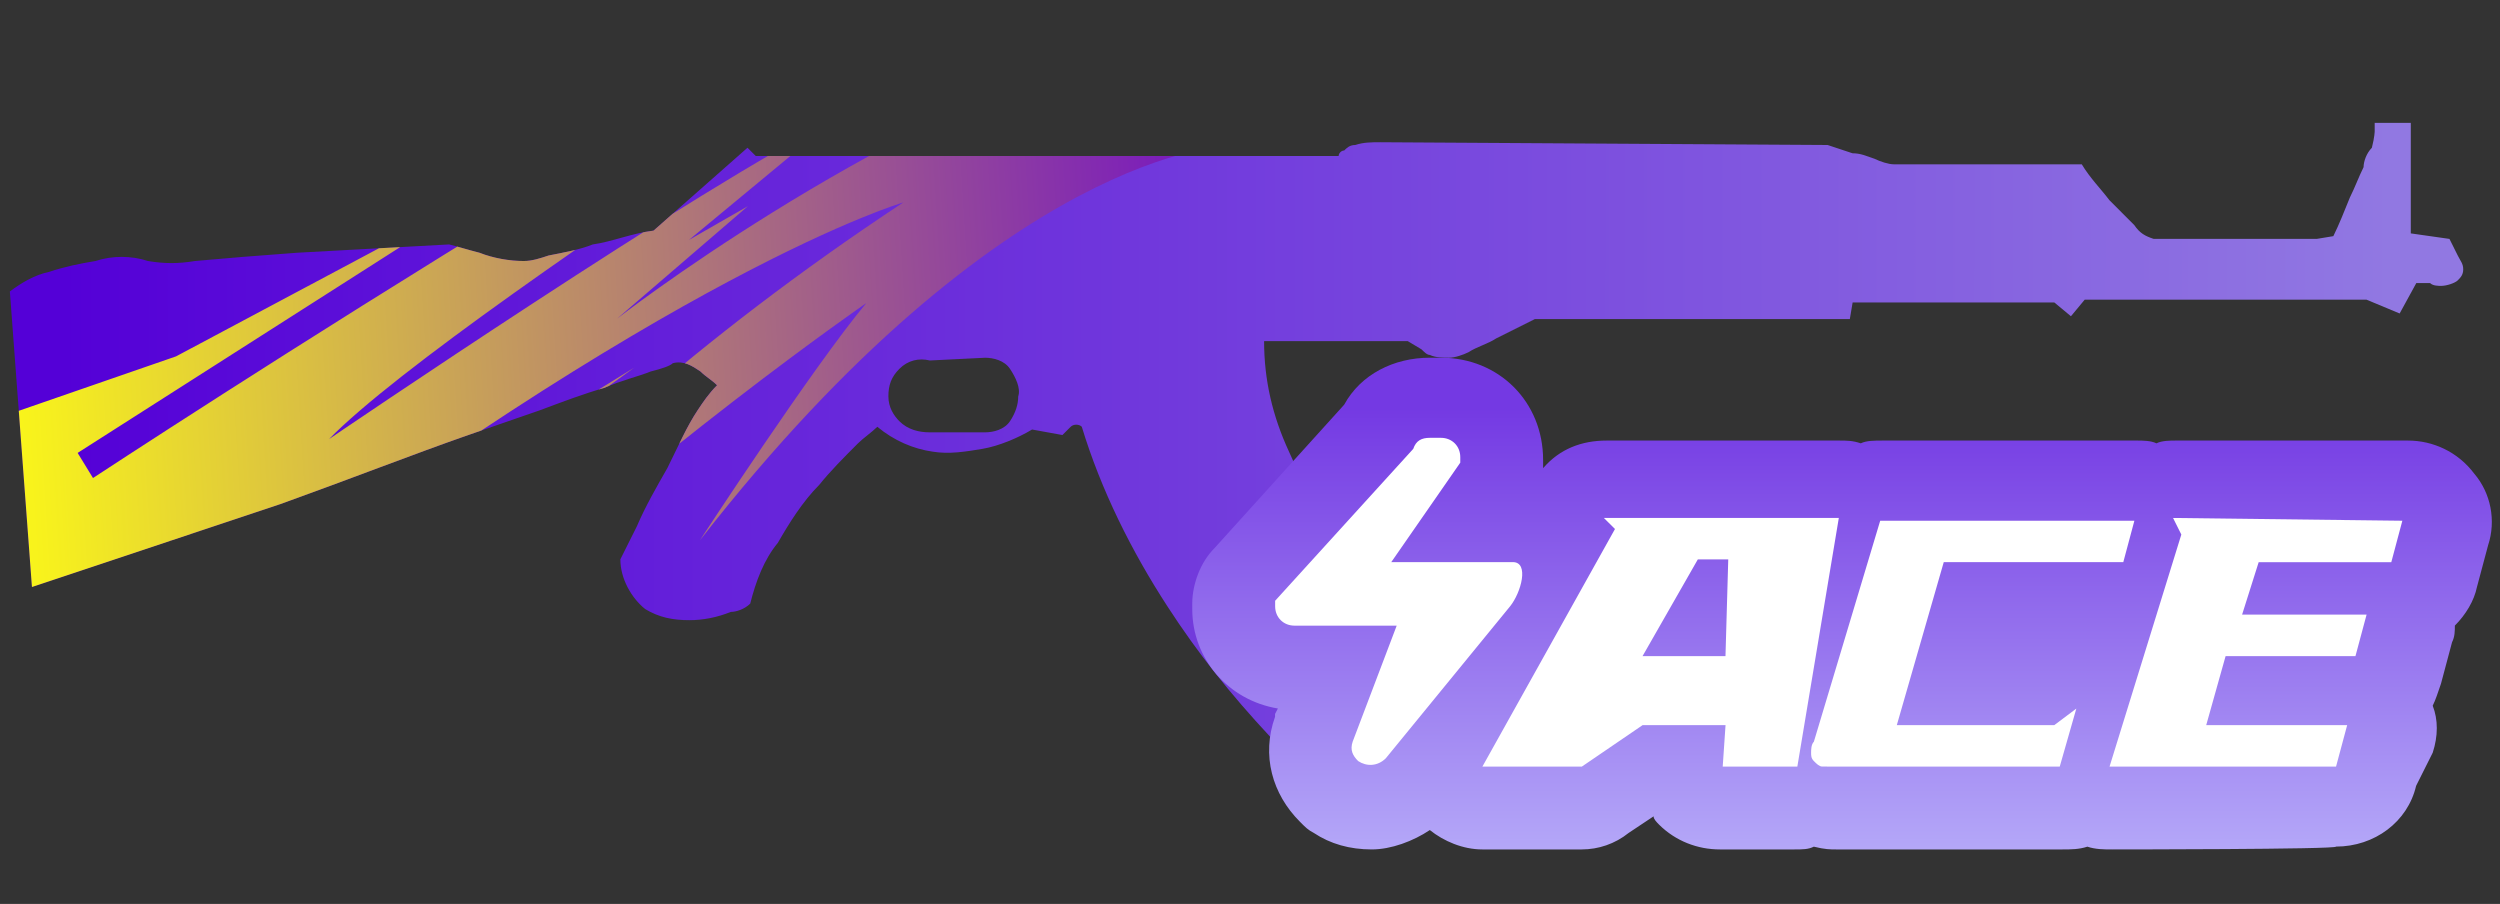 <?xml version="1.0" encoding="utf-8"?>
<!-- Generator: Adobe Illustrator 16.0.0, SVG Export Plug-In . SVG Version: 6.00 Build 0)  -->
<!DOCTYPE svg PUBLIC "-//W3C//DTD SVG 1.1//EN" "http://www.w3.org/Graphics/SVG/1.1/DTD/svg11.dtd">
<svg version="1.1" id="图层_1" xmlns="http://www.w3.org/2000/svg" xmlns:xlink="http://www.w3.org/1999/xlink" x="0px" y="0px"
	 width="88.5px" height="32px" viewBox="0 0 88.5 32" enable-background="new 0 0 88.5 32" xml:space="preserve">
<rect x="0" y="0" width="88.5" height="32" fill="#333333" stroke="none"/>
<linearGradient id="shape_1_" gradientUnits="userSpaceOnUse" x1="-1504.821" y1="-312.199" x2="-1422.323" y2="-312.199" gradientTransform="matrix(1 0 0 1 1507 329.214)">
	<stop  offset="0" style="stop-color:#5400D7"/>
	<stop  offset="1" style="stop-color:#9178E2"/>
</linearGradient>
<path id="shape" fill="url(#shape_1_)" d="M34.871,12.664L34.871,12.664c0.295,0,0.686,0.097,0.881,0.391
	c0.195,0.293,0.391,0.685,0.293,0.978c0,0.294-0.098,0.587-0.293,0.88s-0.586,0.392-0.881,0.392h-1.955
	c-0.392,0-0.783-0.099-1.076-0.392c-0.195-0.195-0.391-0.488-0.391-0.88c0-0.392,0.098-0.685,0.391-0.978
	c0.293-0.294,0.685-0.391,1.076-0.294L34.871,12.664z M84.064,4.35v0.294c0,0,0,0.196-0.1,0.587
	c-0.193,0.195-0.293,0.488-0.293,0.685C83.479,6.307,83.38,6.6,83.186,6.991C82.99,7.48,82.793,7.969,82.6,8.36l-0.588,0.097h-5.771
	c-0.294-0.097-0.489-0.195-0.687-0.488c-0.293-0.293-0.588-0.587-0.88-0.881c-0.294-0.391-0.685-0.781-0.979-1.271h-6.65
	c-0.193,0-0.486-0.098-0.686-0.196c-0.293-0.098-0.487-0.195-0.78-0.195c-0.294-0.098-0.588-0.195-0.88-0.293L48.855,5.035
	c-0.293,0-0.586,0-0.879,0.098c-0.195,0-0.293,0.098-0.393,0.195c-0.1,0-0.195,0.098-0.195,0.195H26.755L26.461,5.23l-3.325,2.934
	c-0.783,0.098-1.467,0.393-2.151,0.489c-0.489,0.195-1.076,0.294-1.565,0.392c-0.293,0.098-0.587,0.195-0.88,0.195
	c-0.489,0-1.076-0.098-1.565-0.293c-0.391-0.099-0.685-0.195-1.076-0.294L10.52,8.947C9.15,9.045,7.977,9.143,6.901,9.24
	c-0.587,0.098-1.076,0.098-1.663,0c-0.586-0.195-1.271-0.195-1.858,0C2.793,9.338,2.304,9.436,1.718,9.631
	C1.229,9.73,0.74,10.023,0.349,10.317L1.131,20.78l8.802-2.937c2.445-0.879,4.694-1.76,6.65-2.444l2.542-0.88
	c0.783-0.294,1.564-0.588,2.249-0.782c0.685-0.294,1.174-0.392,1.663-0.587c0.392-0.098,0.685-0.196,0.783-0.294
	c0.391-0.098,0.685,0.098,0.977,0.294c0.197,0.195,0.392,0.293,0.587,0.488c-0.293,0.293-0.489,0.587-0.685,0.881
	c-0.391,0.586-0.685,1.271-1.076,2.054c-0.392,0.685-0.783,1.367-1.076,2.054c-0.196,0.394-0.391,0.782-0.586,1.173
	c0,0.686,0.391,1.369,0.88,1.762c0.489,0.295,0.979,0.392,1.565,0.392c0.488,0,0.978-0.097,1.467-0.293
	c0.196,0,0.489-0.099,0.685-0.293c0.196-0.783,0.489-1.565,0.978-2.152c0.392-0.685,0.88-1.467,1.467-2.054
	c0.391-0.488,0.88-0.978,1.369-1.467c0.195-0.194,0.489-0.391,0.685-0.587c0.587,0.489,1.271,0.782,1.956,0.88
	c0.587,0.098,1.174,0,1.761-0.098c0.587-0.099,1.271-0.39,1.761-0.685L37.61,15.4c0.098-0.097,0.195-0.195,0.293-0.293
	c0.099-0.098,0.294-0.098,0.392,0c0.684,2.249,1.76,4.4,3.031,6.357c1.076,1.663,2.25,3.129,3.619,4.597
	c1.271,1.369,2.738,2.543,4.205,3.619c0.685-0.979,1.174-1.957,1.662-2.738c0.487-0.588,0.881-1.271,1.174-1.957
	c0.195-0.293,0.393-0.586,0.685-0.879c-1.761-1.174-3.323-2.642-4.692-4.305c-0.979-1.173-1.762-2.445-2.349-3.813
	c-0.587-1.271-0.881-2.543-0.881-3.912h5.086l0.489,0.293c0.098,0.098,0.195,0.196,0.293,0.196c0.195,0.098,0.488,0.098,0.685,0.098
	c0.197,0,0.489-0.098,0.685-0.196c0.296-0.195,0.687-0.293,0.979-0.488l1.37-0.685h11.148l0.099-0.587h7.14l0.588,0.488l0.487-0.586
	h9.978l1.172,0.488l0.589-1.076h0.489c0.098,0.099,0.293,0.099,0.392,0.099c0.194,0,0.487-0.099,0.586-0.195
	c0.099-0.099,0.194-0.196,0.194-0.392c0-0.196-0.096-0.293-0.194-0.489c-0.099-0.196-0.194-0.392-0.293-0.587l-1.369-0.195V4.35l0,0
	H84.064L84.064,4.35L84.064,4.35z"/>
<linearGradient id="shape2_2_" gradientUnits="userSpaceOnUse" x1="-1441.793" y1="-299.144" x2="-1441.793" y2="-314.783" gradientTransform="matrix(1 0 0 1 1507 329.214)">
	<stop  offset="0" style="stop-color:#B4A7F8"/>
	<stop  offset="1" style="stop-color:#7439E3"/>
</linearGradient>
<path id="shape2_1_" fill="url(#shape2_2_)" d="M74.773,30.07c-0.293,0-0.588,0-0.881-0.098c-0.293,0.098-0.586,0.098-0.879,0.098
	h-8.021c-0.195,0-0.393,0-0.783-0.098c-0.193,0.098-0.393,0.098-0.686,0.098h-2.641c-0.783,0-1.563-0.293-2.152-0.879
	c-0.098-0.101-0.193-0.196-0.193-0.293l-0.88,0.586c-0.488,0.391-1.076,0.586-1.663,0.586h-3.521c-0.686,0-1.369-0.293-1.857-0.686
	c-0.586,0.393-1.369,0.686-2.055,0.686c-0.781,0-1.467-0.195-2.055-0.586c-0.195-0.1-0.293-0.195-0.488-0.394
	c-0.979-0.978-1.37-2.347-0.881-3.716v-0.1l0.1-0.193c-1.76-0.293-3.031-1.762-3.031-3.521v-0.193c0-0.686,0.294-1.471,0.782-1.957
	l4.597-5.085c0.586-1.076,1.762-1.662,3.031-1.662h0.392c2.056,0,3.618,1.563,3.618,3.617v0.294c0.588-0.685,1.369-0.978,2.25-0.978
	h8.216c0.292,0,0.488,0,0.781,0.098c0.194-0.098,0.487-0.098,0.782-0.098h8.996c0.195,0,0.49,0,0.687,0.098
	c0.195-0.098,0.489-0.098,0.687-0.098h8.215c0.881,0,1.761,0.391,2.348,1.171c0.587,0.687,0.781,1.664,0.489,2.543l-0.392,1.469
	c-0.1,0.486-0.394,0.979-0.783,1.367c0,0.196,0,0.394-0.099,0.588l-0.392,1.469c-0.1,0.293-0.196,0.587-0.293,0.779
	c0.193,0.49,0.193,1.076,0,1.664l-0.588,1.174c-0.295,1.271-1.469,2.15-2.838,2.15C82.793,30.07,74.773,30.07,74.773,30.07z"/>
<path id="ACE" fill="#FFFFFF" d="M49.443,22.148h-3.617c-0.393,0-0.686-0.293-0.686-0.686c0-0.097,0-0.097,0-0.195l4.889-5.377
	c0.099-0.293,0.295-0.391,0.588-0.391h0.392c0.392,0,0.685,0.292,0.685,0.684c0,0.098,0,0.195,0,0.195l-2.443,3.521h4.305
	c0.586,0,0.293,1.078-0.099,1.565l-4.399,5.379c-0.295,0.293-0.687,0.293-0.979,0.099c-0.195-0.195-0.293-0.392-0.195-0.686
	L49.443,22.148L49.443,22.148L49.443,22.148z M56.777,18.336l0.393,0.391l-4.693,8.41h3.521l2.15-1.467h2.936l-0.1,1.467h2.642
	l1.468-8.801H56.777L56.777,18.336z M61.18,19.803l-0.098,3.424h-2.936l1.957-3.424H61.18L61.18,19.803z M64.896,27.137h8.019
	l0.587-2.053l-0.781,0.586h-5.574l1.662-5.771h6.356l0.392-1.465h-8.998l-2.348,7.822c-0.098,0.1-0.098,0.294-0.098,0.393
	s0,0.195,0.098,0.293c0.098,0.1,0.196,0.194,0.294,0.194C64.701,27.137,64.798,27.137,64.896,27.137L64.896,27.137L64.896,27.137z
	 M76.926,18.336l0.293,0.587l-2.541,8.214h8.018l0.394-1.467H78.1l0.686-2.443h4.597l0.394-1.469H79.37l0.587-1.857h4.695
	l0.391-1.467L76.926,18.336L76.926,18.336z"/>
<g id="group">
	<g>
		<g>
			<g>
				<g>
					<defs>
						<path id="SVGID_1_" d="M34.871,12.664L34.871,12.664c0.295,0,0.686,0.097,0.881,0.391c0.195,0.293,0.391,0.685,0.293,0.978
							c0,0.294-0.098,0.587-0.293,0.88s-0.586,0.392-0.881,0.392h-1.955c-0.392,0-0.783-0.099-1.076-0.392
							c-0.195-0.195-0.391-0.488-0.391-0.88c0-0.392,0.098-0.685,0.391-0.978c0.293-0.294,0.685-0.391,1.076-0.294L34.871,12.664z
							 M84.064,4.35v0.294c0,0,0,0.196-0.1,0.587c-0.193,0.195-0.293,0.488-0.293,0.685C83.479,6.307,83.38,6.6,83.186,6.991
							C82.99,7.48,82.793,7.969,82.6,8.36l-0.588,0.097h-5.771c-0.294-0.097-0.489-0.195-0.687-0.488
							c-0.293-0.293-0.588-0.587-0.88-0.881c-0.294-0.391-0.685-0.781-0.979-1.271h-6.65c-0.193,0-0.486-0.098-0.686-0.196
							c-0.293-0.098-0.487-0.195-0.78-0.195c-0.294-0.098-0.588-0.195-0.88-0.293L48.855,5.035c-0.293,0-0.586,0-0.879,0.098
							c-0.195,0-0.293,0.098-0.393,0.195c-0.1,0-0.195,0.098-0.195,0.195H26.755L26.461,5.23l-3.325,2.934
							c-0.783,0.098-1.467,0.393-2.151,0.489c-0.489,0.195-1.076,0.294-1.565,0.392c-0.293,0.098-0.587,0.195-0.88,0.195
							c-0.489,0-1.076-0.098-1.565-0.293c-0.391-0.099-0.685-0.195-1.076-0.294L10.52,8.947C9.15,9.045,7.977,9.143,6.901,9.24
							c-0.587,0.098-1.076,0.098-1.663,0c-0.586-0.195-1.271-0.195-1.858,0C2.793,9.338,2.304,9.436,1.718,9.631
							C1.229,9.73,0.74,10.023,0.349,10.317L1.131,20.78l8.802-2.937c2.445-0.879,4.694-1.76,6.65-2.444l2.542-0.88
							c0.783-0.294,1.564-0.588,2.249-0.782c0.685-0.294,1.174-0.392,1.663-0.587c0.392-0.098,0.685-0.196,0.783-0.294
							c0.391-0.098,0.685,0.098,0.977,0.294c0.197,0.195,0.392,0.293,0.587,0.488c-0.293,0.293-0.489,0.587-0.685,0.881
							c-0.391,0.586-0.685,1.271-1.076,2.054c-0.392,0.685-0.783,1.367-1.076,2.054c-0.196,0.394-0.391,0.782-0.586,1.173
							c0,0.686,0.391,1.369,0.88,1.762c0.489,0.295,0.979,0.392,1.565,0.392c0.488,0,0.978-0.097,1.467-0.293
							c0.196,0,0.489-0.099,0.685-0.293c0.196-0.783,0.489-1.565,0.978-2.152c0.392-0.685,0.88-1.467,1.467-2.054
							c0.391-0.488,0.88-0.978,1.369-1.467c0.195-0.194,0.489-0.391,0.685-0.587c0.587,0.489,1.271,0.782,1.956,0.88
							c0.587,0.098,1.174,0,1.761-0.098c0.587-0.099,1.271-0.39,1.761-0.685L37.61,15.4c0.098-0.097,0.195-0.195,0.293-0.293
							c0.099-0.098,0.294-0.098,0.392,0c0.684,2.249,1.76,4.4,3.031,6.357c1.076,1.663,2.25,3.129,3.619,4.597
							c1.271,1.369,2.738,2.543,4.205,3.619c0.685-0.979,1.174-1.957,1.662-2.738c0.487-0.588,0.881-1.271,1.174-1.957
							c0.195-0.293,0.393-0.586,0.685-0.879c-1.761-1.174-3.323-2.642-4.692-4.305c-0.979-1.173-1.762-2.445-2.349-3.813
							c-0.587-1.271-0.881-2.543-0.881-3.912h5.086l0.489,0.293c0.098,0.098,0.195,0.196,0.293,0.196
							c0.195,0.098,0.488,0.098,0.685,0.098c0.197,0,0.489-0.098,0.685-0.196c0.296-0.195,0.687-0.293,0.979-0.488l1.37-0.685
							h11.148l0.099-0.587h7.14l0.588,0.488l0.487-0.586h9.978l1.172,0.488l0.589-1.076h0.489c0.098,0.099,0.293,0.099,0.392,0.099
							c0.194,0,0.487-0.099,0.586-0.195c0.099-0.099,0.194-0.196,0.194-0.392c0-0.196-0.096-0.293-0.194-0.489
							c-0.099-0.196-0.194-0.392-0.293-0.587l-1.369-0.195V4.35l0,0H84.064L84.064,4.35L84.064,4.35z"/>
					</defs>
					<clipPath id="SVGID_2_">
						<use xlink:href="#SVGID_1_"  overflow="visible"/>
					</clipPath>
					
						<linearGradient id="SVGID_3_" gradientUnits="userSpaceOnUse" x1="-1516.833" y1="-323.599" x2="-1471.302" y2="-323.599" gradientTransform="matrix(0.998 -0.062 0.062 0.998 1532.411 242.437)">
						<stop  offset="0" style="stop-color:#FFFF13"/>
						<stop  offset="1" style="stop-color:#7411C3"/>
					</linearGradient>
					<path clip-path="url(#SVGID_2_)" fill="url(#SVGID_3_)" d="M6.231,12.616l11.341-6.042L2.748,16.033l0.544,0.889
						c0,0,28.675-18.854,37.51-21.469c0,0-24.502,15.325-29.156,20.093c0,0,13.448-9.158,17.85-11.281L24.39,8.494l2.087-1.197
						l-4.633,3.985c0,0,8.712-6.801,18.08-9.804l3.509,3.688c0,0-7.874,0.139-18.657,13.961c0,0,4.009-6.148,5.891-8.398
						c0,0-7.489,5.16-15.068,12.244l5.673-6.326c0,0-5.923,4.565-9.842,9.928c0,0,5.677-9.594,20.549-19.41
						c0,0-8.153,2.359-24.858,15.204c0,0,14.581-8.874,15.318-9.347c0.67-0.467-18.496,13.17-20.502,16.78
						C-0.278,33.422-1.55,15.309-1.55,15.309L6.231,12.616z"/>
				</g>
			</g>
		</g>
	</g>
</g>
</svg>
